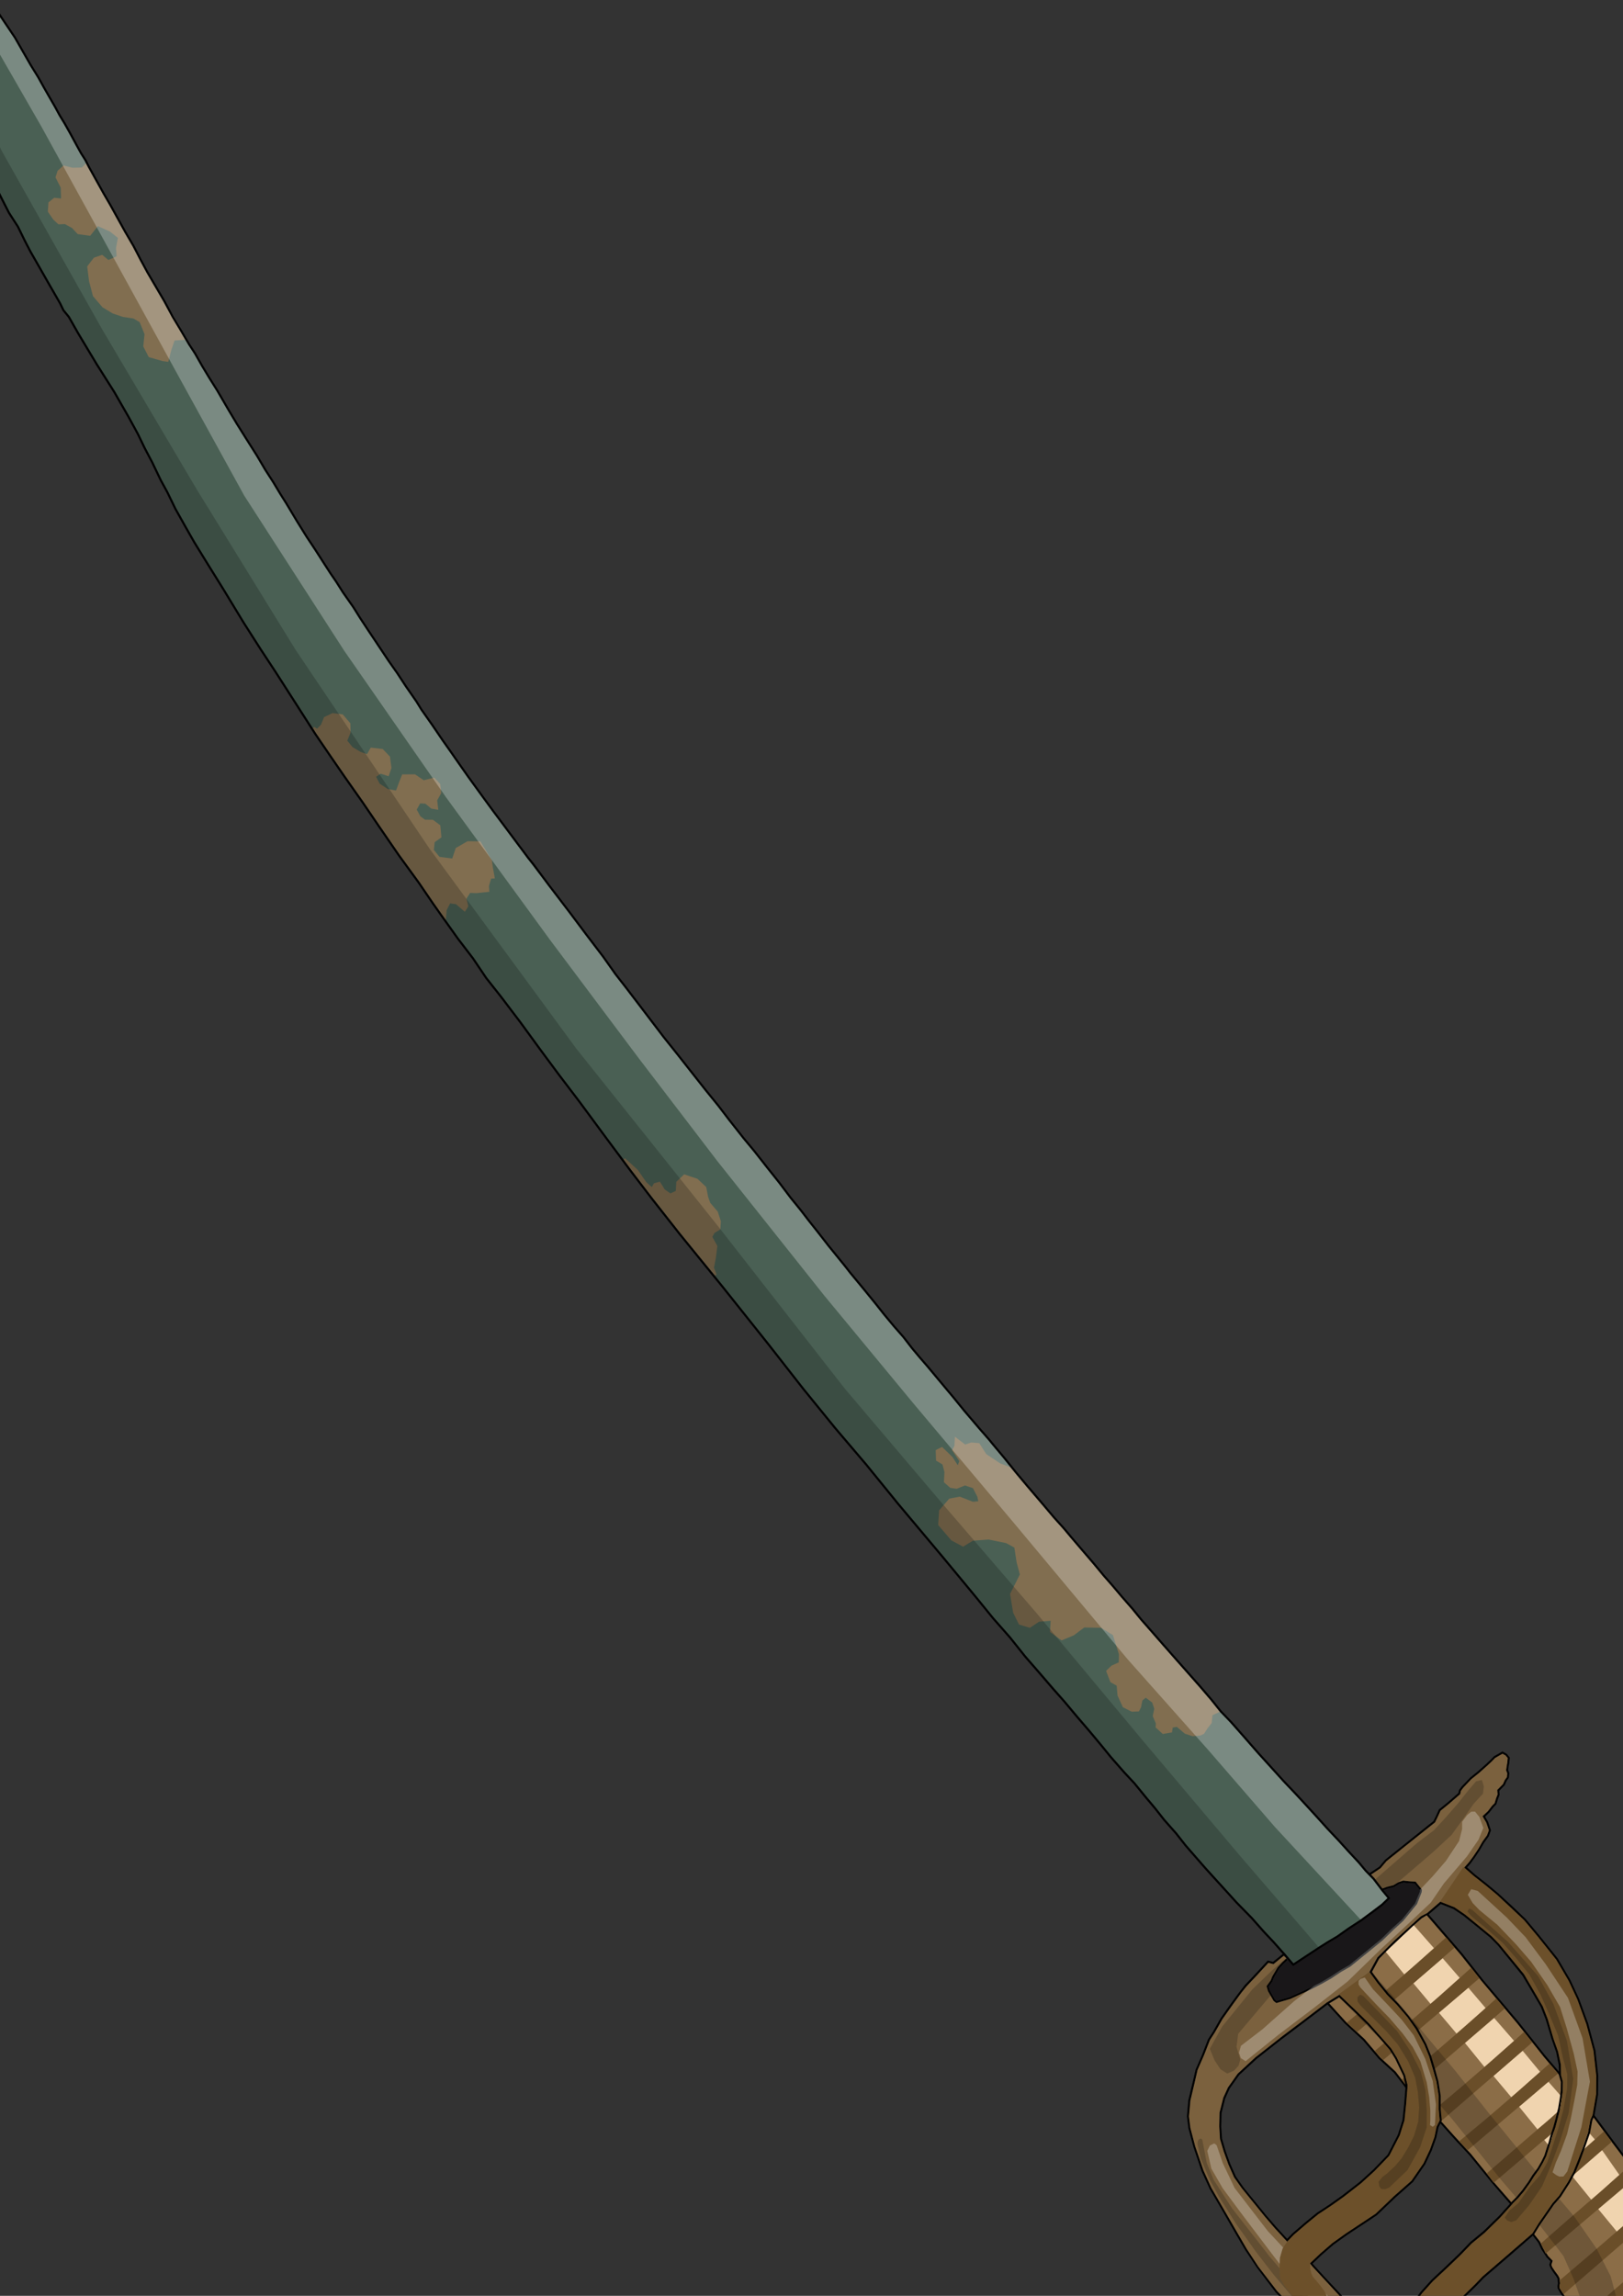 <?xml version="1.0" encoding="UTF-8" standalone="no"?>
<!-- Created with Inkscape (http://www.inkscape.org/) -->

<svg
   width="210mm"
   height="297mm"
   viewBox="0 0 210 297"
   version="1.1"
   id="svg1"
   xml:space="preserve"
   inkscape:version="1.4.2 (f4327f4, 2025-05-13)"
   sodipodi:docname="Cutlass.svg"
   inkscape:export-filename="Cutlass.png"
   inkscape:export-xdpi="11.94952"
   inkscape:export-ydpi="11.94952"
   xmlns:inkscape="http://www.inkscape.org/namespaces/inkscape"
   xmlns:sodipodi="http://sodipodi.sourceforge.net/DTD/sodipodi-0.dtd"
   xmlns="http://www.w3.org/2000/svg"
   xmlns:svg="http://www.w3.org/2000/svg"><rect x="0" y="0" width="210" height="297" fill="#333333" stroke="none"/><sodipodi:namedview
     id="namedview1"
     pagecolor="#505050"
     bordercolor="#eeeeee"
     borderopacity="1"
     inkscape:showpageshadow="0"
     inkscape:pageopacity="0"
     inkscape:pagecheckerboard="0"
     inkscape:deskcolor="#505050"
     inkscape:document-units="mm"
     inkscape:zoom="0.25"
     inkscape:cx="-140"
     inkscape:cy="710"
     inkscape:window-width="1920"
     inkscape:window-height="1009"
     inkscape:window-x="1912"
     inkscape:window-y="-8"
     inkscape:window-maximized="1"
     inkscape:current-layer="layer1" /><defs
     id="defs1" /><g
     inkscape:label="Ebene 1"
     inkscape:groupmode="layer"
     id="layer1"
     style="display:inline"
     transform="matrix(-0.631,-0.776,-0.776,0.631,261.847,171.558)"><g
       id="g12"
       inkscape:label="Handle"
       style="display:inline"><path
         style="display:inline;fill:none;stroke:#000000;stroke-width:0.265;stroke-dasharray:none;stroke-opacity:1"
         d="m -1.561,107.608 -0.065,-8.002 0.325,-0.716 0.39,-0.781 v -1.431 l 0.065,-1.887 0.26,-0.325 0.13,-0.52 0.195,-1.561 v -1.236 l 0.065,-1.496 0.065,-0.846 0.065,-0.52 -0.195,-1.171 -0.52,-0.195 H -1.301 l -0.455,0.455 -0.325,0.39 -0.325,0.325 -0.39,0.13 -0.39,0.39 -0.13,0.455 -0.26,0.52 -0.065,0.52 -0.065,0.52 -0.455,0.325 -0.26,0.455 -0.39,0.586 -0.065,0.52 -0.195,0.846 -0.065,0.846 -0.846,0.13 -1.041,0.39 -0.39,0.651 -0.26,0.976 -0.39,1.041 -0.325,1.041 -0.26,0.976 -0.13,0.781 -1.431,-0.228 -2.017,-0.455 -1.854,-0.358 -2.7,-0.39 -2.082,-0.26 -2.732,-0.033 -3.838,0.033 -3.155,0.488 -2.57,0.651 -3.22,1.106 -3.285,1.464 -2.732,1.757 -1.887,1.561 -1.822,2.082 -4.294,0.195 -3.448,0.13 -3.513,0.195 -3.253,0.455 -1.496,0.13 -0.26,-0.39 -0.976,-0.13 -0.325,0.455 -0.846,0.586 -1.106,0.716 -0.846,0.455 -1.106,0.52 -1.366,0.846 -1.106,0.911 -0.651,0.651 -0.846,0.716 -0.846,0.911 -0.52,0.976 -0.455,1.301 -1.301,-0.455 -1.171,-0.325 -0.846,-0.065 -0.325,0.781 -0.846,0.195 -0.781,0.26 -0.586,0.39 -0.39,0.911 -0.195,1.041 0.13,1.171 0.13,0.52 0.195,0.52 0.52,0.586 0.651,0.39 0.716,0.39 0.911,0.325 0.586,0.195 h 0.911 l 0.976,-0.651 0.651,-0.26 0.325,-0.065 0.26,0.976 0.651,0.976 0.846,0.976 0.781,0.781 0.716,0.846 0.976,0.781 0.781,0.065 0.716,0.065 -0.325,0.52 -0.13,1.041 0.065,1.171 0.455,0.52 0.651,0.52 0.455,0.065 -0.065,1.626 0.195,1.757 0.195,1.626 0.325,1.561 0.52,1.692 0.52,1.366 0.781,1.561 1.106,1.366 1.431,1.626 1.106,1.236 1.496,0.976 1.757,0.911 2.407,1.366 2.342,0.846 2.212,0.52 2.928,0.52 2.732,0.455 3.123,0.13 3.188,0.26 3.969,-0.13 2.732,-0.26 2.537,-0.39 3.188,-0.52 3.318,-0.52 2.422,-0.626 3.048,-1.139 2.289,-1.024 1.323,-0.828 1.495,-1.449 1.472,-1.932 0.989,-1.277 0.897,-1.748 1.116,-1.955 0.357,-1.104 0.725,-1.863 0.529,-1.863 0.515,-1.962 0.293,-1.269 0.26,-1.984 0.325,-2.245 -0.554,-0.419 v -1.886 l 0.046,-2.162 0.138,-3.082 0.322,-2.576 0.23,-2.438 0.46,-2.116 0.138,-1.058 -0.276,-1.38 -0.184,-1.794 z"
         id="path1"
         sodipodi:nodetypes="cccccccccccccccccccccccccccccccccccccccccccccccccccccccccccccccccccccccccccccccccccccccccccccccccccccccccccccccccccccccccccccccccccccccccccccccccccccccccccccc" /><path
         style="display:inline;fill:none;stroke:#000000;stroke-width:0.265;stroke-dasharray:none;stroke-opacity:1"
         d="m -26.024,124.068 2.472,-0.065 2.667,0.39 3.123,0.065 3.188,0.455 2.277,0.13 1.171,0.065 0.13,4.099 0.13,3.643 0.065,3.904 -0.195,3.123 -0.586,2.082 -0.651,1.301 -1.171,1.561 -1.366,1.171 -1.301,0.911 -1.561,0.651 -1.692,0.586 -1.692,0.455 -1.757,0.13 h -2.342 -2.277 l -2.082,-0.065 -2.147,-0.13 0.13,-1.106 0.065,-2.212 v -1.952 l -0.195,-1.887 -0.13,-2.017 -0.065,-2.928 0.13,-2.342 0.325,-2.667 1.171,-2.667 1.106,-1.692 1.561,-1.561 z"
         id="path2" /><path
         style="display:inline;fill:none;stroke:#000000;stroke-width:0.265;stroke-dasharray:none;stroke-opacity:1"
         d="m -10.344,107.868 -6.766,-0.195 -4.359,0.065 -7.156,-0.13 -5.4,0.065 -3.253,-0.065 1.041,-0.781 1.496,-0.781 1.626,-0.586 2.537,-1.041 1.626,-0.52 2.082,-0.325 2.602,-0.39 h 2.537 2.537 l 1.366,0.13 2.277,0.455 2.147,0.455 1.496,0.455 1.626,0.911 z"
         id="path3" /><path
         style="display:inline;fill:none;stroke:#000000;stroke-width:0.265;stroke-dasharray:none;stroke-opacity:1"
         d="m -32.204,123.482 -2.798,-0.13 -2.993,-0.195 h -2.277 -2.342 l -2.277,-0.065 -1.366,-0.049 -0.342,2.179 -0.26,2.879 -0.016,2.179 -0.244,1.968 -0.211,2.537 -0.163,2.423 -0.325,2.082 -0.586,2.342 -0.39,2.147 -0.455,1.757 -0.455,1.171 1.301,0.325 2.928,0.39 1.952,0.13 3.058,0.195 1.887,0.13 2.212,0.13 h 0.455 l 0.13,-1.692 0.065,-2.082 -0.13,-2.147 -0.26,-2.602 -0.195,-2.017 0.26,-3.253 0.13,-3.058 0.781,-2.667 0.846,-1.757 0.911,-1.496 0.846,-1.041 z"
         id="path4"
         sodipodi:nodetypes="ccccccccccccccccccccccccccccccccccccc" /><path
         style="display:inline;fill:none;stroke:#000000;stroke-width:0.265;stroke-dasharray:none;stroke-opacity:1"
         d="m -51.071,123.352 -1.301,0.033 -0.911,0.228 -1.236,0.13 -0.748,-0.065 -0.293,0.423 -0.39,0.13 -0.651,0.065 -0.618,0.033 -0.39,0.065 -0.325,0.228 -0.195,0.13 -0.228,0.26 -0.228,0.163 -0.586,0.098 -1.171,0.098 -0.163,0.228 -0.293,0.293 -0.033,0.358 0.195,0.26 0.163,0.293 0.195,0.13 0.195,0.293 0.033,2.667 v 2.049 l -0.065,2.31 0.13,0.781 0.13,1.204 0.195,0.683 0.098,0.716 0.195,0.618 0.228,0.716 0.195,0.553 0.586,1.139 0.455,0.911 0.358,0.488 0.455,0.651 0.39,0.52 0.586,0.553 0.716,0.618 0.586,0.488 0.52,0.26 0.358,0.033 0.325,-0.423 0.39,-0.683 0.325,-0.911 0.358,-1.106 v -1.139 l 0.26,-1.594 0.13,-0.878 0.13,-0.846 0.26,-1.041 0.065,-1.269 0.195,-2.114 0.163,-1.301 0.13,-4.619 z"
         id="path5" /><path
         style="display:inline;fill:#8b6d47;fill-opacity:1;stroke:#8b6d47;stroke-width:0.265;stroke-opacity:1"
         d="m -11.419,124.833 -3.106,-0.168 -3.204,-0.464 -3.135,-0.069 -2.693,-0.394 -1.967,0.072 -6.667,-0.583 -2.749,-0.132 -2.979,-0.196 -4.698,0.011 -3.45,-0.121 -5.137,0.314 -1.212,0.022 -0.9,0.223 -1.21,0.137 -0.891,-0.086 -0.32,0.501 -0.241,0.081 -0.618,0.058 -0.665,0.026 -0.468,0.093 -0.592,0.413 -0.184,0.222 -0.189,0.15 -0.493,0.069 -1.294,0.121 -0.232,0.302 -0.191,0.191 -0.089,-0.146 -0.437,-0.087 -0.356,-0.004 -0.429,0.073 -0.293,0.207 -0.443,0.098 -0.488,0.136 -0.409,0.234 -0.179,0.598 -0.026,0.561 -0.049,0.057 -0.364,-0.014 -0.742,0.974 -1.58,-0.138 -0.899,-0.726 -0.689,-0.821 -0.748,-0.744 -0.851,-0.982 -0.635,-0.942 -0.312,-1.172 -0.61,0.13 -0.679,0.272 -0.943,0.631 -0.796,-0.013 -1.428,-0.495 -0.655,-0.37 -0.659,-0.378 -0.435,-0.508 -0.191,-0.476 -0.11,-0.512 -0.126,-1.086 0.183,-0.996 0.362,-0.801 0.484,-0.325 0.752,-0.26 0.964,-0.211 0.297,-0.736 0.638,0.061 1.212,0.35 1.472,0.516 0.512,-1.541 0.496,-0.923 0.797,-0.866 0.842,-0.708 0.691,-0.687 1.069,-0.878 1.342,-0.846 1.183,-0.541 0.781,-0.419 1.061,-0.703 0.939,-0.651 0.248,-0.358 0.72,0.106 0.264,0.423 1.643,-0.15 3.281,-0.443 3.417,-0.2 3.535,-0.128 4.071,-0.189 7.203,-0.009 2.897,0.062 2.637,-0.032 2.952,-0.03 2.549,0.043 4.68,0.081 4.278,-0.053 6.616,0.187 0.08,0.611 -0.069,1.489 -0.197,2.831 -0.125,1.554 -0.19,1.673 -0.748,1.834 0.132,5.391 z"
         id="path15"
         inkscape:label="HandleColor4"
         sodipodi:nodetypes="ccccccccccccccccccccccccccccccccccccccccccccccccccccccccccccccccccccccccccccccccccccccccccccccccccccccc" /><path
         style="display:inline;fill:#f0d4af;fill-opacity:1;stroke:#f0d4af;stroke-width:0.265;stroke-opacity:1"
         d="m -14.173,110.09 3.692,0.142 -0.36,4.724 -3.53,-0.018 z"
         id="path24"
         sodipodi:nodetypes="ccccc" /><path
         style="display:inline;fill:#f0d4af;fill-opacity:1;stroke:#f0d4af;stroke-width:0.265;stroke-opacity:1"
         d="m -19.262,109.932 3.119,0.095 -0.114,4.724 -3.226,-0.041 z"
         id="path24-5"
         sodipodi:nodetypes="ccccc" /><path
         style="display:inline;fill:#f0d4af;fill-opacity:1;stroke:#f0d4af;stroke-width:0.265;stroke-opacity:1"
         d="m -24.4,109.792 3.201,0.072 -0.103,4.724 -3.273,-0.064 z"
         id="path24-0"
         sodipodi:nodetypes="ccccc" /><path
         style="display:inline;fill:#f0d4af;fill-opacity:1;stroke:#f0d4af;stroke-width:0.265;stroke-opacity:1"
         d="m -30.008,109.614 3.676,0.125 -0.12,4.707 -3.745,-9.6e-4 z"
         id="path24-50"
         sodipodi:nodetypes="ccccc" /><path
         style="display:inline;fill:#f0d4af;fill-opacity:1;stroke:#f0d4af;stroke-width:0.265;stroke-opacity:1"
         d="m -35.25,109.527 3.295,0.025 -0.149,4.724 -3.332,-0.053 z"
         id="path24-1"
         sodipodi:nodetypes="ccccc" /><path
         style="display:inline;fill:#f0d4af;fill-opacity:1;stroke:#f0d4af;stroke-width:0.265;stroke-opacity:1"
         d="m -40.857,109.353 3.692,0.142 -0.114,4.712 -3.519,0.006 z"
         id="path24-4"
         sodipodi:nodetypes="ccccc" /><path
         style="display:inline;fill:#f0d4af;fill-opacity:1;stroke:#f0d4af;stroke-width:0.265;stroke-opacity:1"
         d="m -46.655,109.545 4.09,0.142 -0.114,4.712 -4.15,0.006 z"
         id="path24-4-6"
         sodipodi:nodetypes="ccccc" /><path
         style="display:inline;fill:#f0d4af;fill-opacity:1;stroke:#f0d4af;stroke-width:0.265;stroke-opacity:1"
         d="m -52.499,110.003 4.113,-0.302 -0.138,4.852 -4.15,0.006 z"
         id="path24-4-6-6"
         sodipodi:nodetypes="ccccc" /><path
         style="display:inline;fill:#f0d4af;fill-opacity:1;stroke:#f0d4af;stroke-width:0.265;stroke-opacity:1"
         d="m -57.938,110.497 4.113,-0.302 -0.121,4.422 -4.034,-0.027 z"
         id="path24-4-6-6-2"
         sodipodi:nodetypes="ccccc" /><path
         style="display:inline;fill:#f0d4af;fill-opacity:1;stroke:#f0d4af;stroke-width:0.265;stroke-opacity:1"
         d="m -63.109,112.232 4.229,-1.543 -0.154,3.91 -4.216,1.114 z"
         id="path24-4-6-6-2-9"
         sodipodi:nodetypes="ccccc" /><path
         style="display:inline;fill:#f0d4af;fill-opacity:1;stroke:#f0d4af;stroke-width:0.265;stroke-opacity:1"
         d="m -68.841,115.754 4.08,-3.08 0.011,3.662 -4.183,3.462 z"
         id="path24-4-6-6-2-9-6"
         sodipodi:nodetypes="ccccc" /><path
         style="display:inline;fill:#6a4e29;fill-opacity:1;stroke:#6a4e29;stroke-width:0.265;stroke-opacity:1"
         d="m -14.34,107.989 -0.245,5.021 -0.154,5.395 -0.045,6.231 -1.519,-0.225 0.512,-16.434 0.879,0.018 z"
         id="path22"
         sodipodi:nodetypes="cccccccc" /><path
         style="display:inline;fill:#6a4e29;fill-opacity:1;stroke:#6a4e29;stroke-width:0.265;stroke-opacity:1"
         d="m -19.432,107.958 -0.245,5.029 -0.154,5.395 -0.07,5.768 -1.342,-0.081 0.359,-16.083 0.859,-0.02 z"
         id="path22-8"
         sodipodi:nodetypes="cccccccc" /><path
         style="display:inline;fill:#6a4e29;fill-opacity:1;stroke:#6a4e29;stroke-width:0.265;stroke-opacity:1"
         d="m -24.568,107.933 -0.235,4.988 -0.154,5.395 -0.032,5.476 -1.466,0.021 0.45,-15.905 0.875,0.015 z"
         id="path22-1"
         sodipodi:nodetypes="cccccccc" /><path
         style="display:inline;fill:#6a4e29;fill-opacity:1;stroke:#6a4e29;stroke-width:0.265;stroke-opacity:1"
         d="m -30.189,107.883 -0.236,5.039 -0.154,5.395 -0.092,5.061 -1.426,-0.132 0.462,-15.35 0.885,-0.009 z"
         id="path22-2"
         sodipodi:nodetypes="cccccccc" /><path
         style="display:inline;fill:#6a4e29;fill-opacity:1;stroke:#6a4e29;stroke-width:0.265;stroke-opacity:1"
         d="m -35.435,107.904 -0.216,4.951 -0.154,5.395 -0.056,4.792 -1.326,-0.091 0.319,-15.09 0.856,0.023 z"
         id="path22-23"
         sodipodi:nodetypes="cccccccc" /><path
         style="display:inline;fill:#6a4e29;fill-opacity:1;stroke:#6a4e29;stroke-width:0.265;stroke-opacity:1"
         d="m -40.764,107.239 -0.245,5.021 -0.154,5.395 -0.165,5.263 -1.245,0.045 0.357,-15.738 0.879,0.018 z"
         id="path22-85"
         sodipodi:nodetypes="cccccccc" /><path
         style="display:inline;fill:#6a4e29;fill-opacity:1;stroke:#6a4e29;stroke-width:0.265;stroke-opacity:1"
         d="m -46.692,107.981 -0.204,4.676 -0.154,5.395 -0.045,6.231 -1.519,-0.225 0.512,-16.031 0.85,-0.018 z"
         id="path22-9"
         sodipodi:nodetypes="cccccccc" /><path
         style="display:inline;fill:#6a4e29;fill-opacity:1;stroke:#6a4e29;stroke-width:0.265;stroke-opacity:1"
         d="m -52.23,108.21 -0.222,4.91 -0.154,5.395 -0.173,4.705 -1.139,0.278 0.289,-15.218 0.832,-0.053 z"
         id="path22-4"
         sodipodi:nodetypes="cccccccc" /><path
         style="display:inline;fill:#6a4e29;fill-opacity:1;stroke:#6a4e29;stroke-width:0.265;stroke-opacity:1"
         d="m -57.499,108.694 -0.245,5.021 -0.154,5.395 -0.121,5.26 -0.278,0.18 -0.196,0.256 -0.196,0.154 -0.763,0.072 0.482,-16.171 0.914,-0.111 z"
         id="path22-3"
         sodipodi:nodetypes="ccccccccccc" /><path
         style="display:inline;fill:#6a4e29;fill-opacity:1;stroke:#6a4e29;stroke-width:0.265;stroke-opacity:1"
         d="m -63.055,109.889 -0.245,5.546 -0.154,5.395 -0.032,7.479 -1.623,0.01 0.627,-17.621 0.768,-0.412 z"
         id="path22-87"
         sodipodi:nodetypes="cccccccc" /><path
         style="display:inline;fill:#6a4e29;fill-opacity:1;stroke:#6a4e29;stroke-width:0.265;stroke-opacity:1"
         d="m -68.578,113.564 -0.146,3.657 -0.154,5.395 0.005,3.527 -1.122,-1.251 0.164,-10.175 0.482,-0.528 z"
         id="path22-93"
         sodipodi:nodetypes="cccccccc" /><path
         style="display:inline;fill:#000000;fill-opacity:0.2;stroke:none;stroke-width:0.265;stroke-opacity:0.667"
         d="m -69.878,125.209 2.152,-1.964 2.76,-2.76 3.321,-1.497 3.929,-0.842 5.051,-0.374 6.876,0.14 h 10.617 l 6.782,-0.093 11.646,0.14 5.192,0.187 v 5.332 l -11.459,-1.076 -9.822,-0.327 -10.009,0.047 -7.671,-0.187 -5.238,0.14 -3.087,0.842 -3.274,1.169 -2.105,1.263 -2.619,2.198 -0.386,0.433 -0.55,-0.398 -0.971,-1.111 -0.55,-0.561 z"
         id="path31"
         sodipodi:nodetypes="cccccccccccccccccccccccccc" /><path
         style="display:inline;fill:none;stroke:#000000;stroke-width:0.265;stroke-dasharray:none;stroke-opacity:1"
         d="m -32.204,123.385 1.269,-0.846 1.366,-1.106 1.626,-0.943 1.626,-0.716 1.496,-0.618 1.594,-0.488 2.31,-0.423 1.887,-0.098 2.017,0.033 1.887,0.163 h 1.984 l 1.626,-0.098 0.781,-1.887 0.228,-1.984 0.163,-2.114 0.13,-1.984 0.065,-1.529 -0.13,-0.943"
         id="path6" /><path
         style="display:inline;fill:none;stroke:#000000;stroke-width:0.265;stroke-dasharray:none;stroke-opacity:1"
         d="m -26.015,123.98 1.38,-0.667 2.369,-0.575 1.403,-0.184 2.093,0.069 2.254,0.115 2.093,0.23 3.059,0.391 0.253,1.863"
         id="path7" /><path
         style="display:inline;fill:none;stroke:#000000;stroke-width:0.265;stroke-dasharray:none;stroke-opacity:1"
         d="m -51.088,123.385 0.52,-1.496 0.455,-1.561 0.423,-1.448 0.228,-1.334 0.667,-2.033 0.553,-1.334 0.846,-1.545 1.09,-1.822 0.846,-1.366 1.073,-1.252 0.293,-0.586"
         id="path8" /><path
         style="display:inline;fill:none;stroke:#000000;stroke-width:0.265;stroke-dasharray:none;stroke-opacity:1"
         d="m -46.241,123.059 0.114,-1.106 0.211,-1.122 0.342,-1.285 0.342,-0.992 0.277,-1.073 0.358,-0.943 0.374,-0.813 0.472,-0.716 0.52,-0.813 0.439,-0.602 0.732,-1.139 0.651,-0.911 0.83,-1.09 0.862,-0.976 0.699,-0.732 0.878,-0.732 1.057,-0.455"
         id="path9" /><path
         style="display:inline;fill:none;stroke:#000000;stroke-width:0.265"
         d="m -4.14,110.501 -0.276,-0.782 -0.368,-0.782 -0.092,-0.736 -0.23,-0.598 -0.69,-0.69 -0.368,-0.414 h -0.506 -0.276 -0.414 l -0.23,0.23 -0.782,1.38 -0.276,1.334 -0.276,1.38 -0.092,1.61 -0.184,2.07 v 1.932 1.978 1.426 l 0.23,1.38 0.138,1.518 0.23,1.334 0.322,1.518 0.414,1.656 0.322,1.242 0.552,1.288 0.138,0.368 0.368,0.092 0.782,-0.138 0.598,-0.092 0.552,-0.23 0.23,-0.828 0.276,-0.506 0.138,-0.368 0.322,-0.874 0.138,-0.828 0.046,-0.736"
         id="path11" /><path
         style="display:inline;fill:#7b613e;fill-opacity:1;stroke:#7b613e;stroke-width:0.265;stroke-opacity:1"
         d="m -10.011,105.526 1.468,-5.17 0.155,-0.928 0.214,-0.848 0.346,-1.124 0.408,-1.049 0.244,-0.934 0.32,-0.548 0.927,-0.34 1.045,-0.159 0.071,-1.048 0.204,-0.86 0.044,-0.434 0.386,-0.569 0.224,-0.411 0.505,-0.333 0.12,-1.093 0.262,-0.521 0.106,-0.42 0.307,-0.299 0.399,-0.124 0.536,-0.587 0.154,-0.185 0.392,-0.378 0.375,0.009 0.311,0.132 0.161,0.99 -0.076,0.683 -0.052,0.72 -0.065,1.403 0.009,1.303 -0.199,1.496 -0.122,0.474 -0.273,0.322 -0.061,2 -0.002,1.351 -0.42,0.856 -0.302,0.654 0.052,5.221 0.019,2.824 -0.224,1.191 0.123,1.332 -0.448,-0.036 -1.636,0.045 -0.185,-0.533 -0.351,-0.745 -0.096,-0.736 -0.255,-0.671 -0.576,-0.566 -0.581,-0.646 -1.448,0.01 -0.3,0.317 -0.815,1.448 -0.574,2.775 -0.094,1.659 -0.177,2.025 0.005,5.402 0.228,1.388 0.136,1.469 0.234,1.358 0.325,1.575 0.75,2.904 0.579,1.383 0.169,0.413 0.527,0.123 1.478,-0.242 0.701,-0.3 0.249,-0.932 0.264,-0.473 0.475,-1.28 0.135,-0.874 0.046,-0.649 0.228,0.038 -0.003,1.658 0.533,0.39 -0.327,2.285 -0.236,1.775 -0.202,0.965 -0.423,1.606 -0.689,2.472 -0.531,1.367 -0.195,0.519 -0.358,1.088 -0.99,1.748 -0.988,1.905 -0.996,1.279 -1.463,1.901 -1.472,1.443 -1.236,0.776 -2.237,1.018 -3.071,1.127 -2.398,0.633 -9.005,1.427 -2.717,0.281 -3.953,0.105 -3.061,-0.26 -3.226,-0.12 -5.627,-0.966 -2.264,-0.524 -2.279,-0.851 -2.889,-1.636 -1.22,-0.648 -1.456,-0.925 -2.404,-2.702 -1.038,-1.122 -0.93,-1.855 -0.541,-1.36 -0.497,-1.637 -0.338,-1.559 -0.371,-3.353 0.07,-1.884 -0.61,-0.065 -0.569,-0.423 -0.407,-0.472 -0.049,-1.082 0.122,-0.927 0.415,-0.667 0.393,-0.514 0.322,-0.403 h 0.368 l 0.173,-0.253 0.023,-0.575 0.15,-0.46 0.311,-0.173 0.541,-0.15 0.368,-0.081 0.288,-0.196 0.368,-0.058 h 0.334 l 0.288,0.069 0.132,0.104 -0.104,0.449 0.178,0.289 0.114,0.149 0.156,0.317 0.205,0.078 0.105,0.176 0.041,3.947 -0.081,3.059 0.15,0.805 0.127,1.196 0.196,0.65 0.086,0.748 0.633,1.903 1.064,2.11 1.249,1.703 0.626,0.592 1.317,1.121 0.61,0.282 0.431,0.023 4.001,1.522 1.463,0.357 2.944,0.383 9.209,0.587 0.508,-0.003 4.019,0.509 2.343,0.145 2.016,0.049 h 4.724 l 1.704,-0.115 1.776,-0.482 1.714,-0.601 1.549,-0.639 1.358,-0.98 1.382,-1.171 1.201,-1.612 0.657,-1.327 0.59,-2.119 0.194,-3.07 -0.079,-4.652 -0.138,-3.664 -0.107,-3.368 -0.251,-1.937 -0.171,-4.806 0.813,-2.009 0.309,-3.107 0.268,-4.627 -0.187,-0.903 z"
         id="path14"
         sodipodi:nodetypes="ccccccccccccccccccccccccccccccccccccccccccccccccccccccccccccccccccccccccccccccccccccccccccccccccccccccccccccccccccccccccccccccccccccccccccccccccccccccccccccccccccccccccccccccccccc"
         inkscape:label="HandleColor3" /><path
         style="display:inline;fill:#000000;fill-opacity:0.2;stroke:none;stroke-width:0.265;stroke-opacity:0.667"
         d="m -0.982,92.118 -0.304,1.637 -0.444,2.011 -0.421,2.432 -0.304,2.152 0.094,2.689 -0.187,5.917 -0.758,19.036 -0.295,3.541 -1.273,6.083 -1.221,3.053 -1.587,0.463 -1.323,0.132 -0.992,-0.331 -0.265,-0.926 0.132,-0.86 0.463,-0.661 1.587,-0.661 1.178,-1.234 1.149,-6.086 0.463,-2.91 0.265,-6.416 0.132,-6.019 0.265,-11.113 0.066,-2.051 0.198,-3.043 0.661,-2.447 0.661,-2.315 0.265,-1.786 0.661,-0.661 0.794,-0.331 z"
         id="path32"
         sodipodi:nodetypes="cccccccccccccccccccccccccccccccc" /><path
         style="display:inline;fill:#ffffff;fill-opacity:0.267;stroke:none;stroke-width:0.265;stroke-opacity:0.667"
         d="m -10.253,138.079 -0.033,-5.457 -0.198,-5.788 -0.099,-5.523 0.529,-5.92 0.265,-4.233 0.331,-4.597 0.86,-2.91 0.827,-4.498 0.728,-2.514 0.794,-1.455 1.422,-0.496 h 0.893 l 0.298,0.397 v 0.661 l -0.265,1.058 -0.728,0.595 -0.959,1.29 -0.926,2.943 -0.463,2.613 -0.463,3.506 -0.331,4.333 -0.463,7.144 -0.099,3.01 0.132,6.085 -0.232,5.49 0.099,3.473 -0.529,0.761 -0.695,0.265 z"
         id="path33" /><path
         style="display:inline;fill:#ffffff;fill-opacity:0.267;stroke:none;stroke-width:0.265;stroke-opacity:0.667"
         d="m -16.323,147.847 -2.292,0.842 -3.461,0.842 -3.508,0.093 -3.555,0.094 -3.414,-0.234 -5.098,-0.187 -4.116,-0.468 -5.098,-0.514 -5.145,-1.029 -3.929,-1.777 -1.777,-1.731 -1.777,-2.853 -0.842,-2.198 -0.374,-1.871 -0.187,-3.321 0.094,-2.806 0.047,-2.947 -0.468,-0.561 -1.029,-0.281 -0.889,0.14 -0.655,0.561 v 1.216 l 0.187,1.216 0.14,1.918 0.094,2.152 0.187,2.058 0.374,2.245 1.076,2.339 1.31,2.058 1.731,2.198 2.339,2.152 2.479,1.403 3.929,1.076 3.789,0.468 4.63,0.514 4.397,0.514 3.695,0.047 4.163,-0.14 3.929,-0.14 4.209,-0.187 2.9,-0.468 2.105,-1.029 0.327,-0.702 -0.14,-0.608 z"
         id="path27" /><path
         style="display:inline;fill:#000000;fill-opacity:0.2;stroke:none;stroke-width:0.265;stroke-opacity:0.667"
         d="m -14.593,148.829 -2.736,1.473 -2.268,0.678 -4.303,0.468 -7.858,0.164 -10.43,-0.21 -5.94,-0.748 -5.87,-1.427 -3.765,-2.502 -2.947,-3.414 -1.193,-2.268 -0.398,-0.187 -0.281,0.047 -0.07,0.187 1.099,2.432 2.175,2.456 1.427,1.637 1.941,1.216 1.52,0.748 1.941,0.889 2.339,0.748 3.672,0.725 3.718,0.491 3.227,0.14 5.659,0.117 3.695,-0.093 4.397,-0.281 4.046,-0.491 2.432,-0.444 2.97,-0.842 1.193,-0.585 0.585,-0.304 0.21,-0.21 0.117,-0.281 -0.07,-0.281 z"
         id="path30" /><path
         style="display:inline;fill:#6c502a;fill-opacity:1;stroke:#6c502a;stroke-width:0.265;stroke-opacity:1"
         d="m -11.531,118.512 0.247,4.597 -2.841,-0.352 -2.337,-0.272 -4.389,-0.182 -1.429,0.179 -2.418,0.589 -1.234,0.585 -0.233,0.2 -1.584,1.512 -1.515,1.512 -1.139,1.727 -1.197,2.736 -0.336,2.722 -0.136,2.394 0.046,2.229 0.018,0.66 0.128,1.936 0.2,1.998 -0.004,1.938 -0.061,2.18 -0.147,1.235 -0.301,0.946 -0.69,1.001 -0.978,0.874 -1.047,0.748 -1.185,0.173 -1.553,0.023 -1.771,-0.069 -0.943,-0.15 -0.552,-0.426 -0.288,-0.437 -0.161,-0.656 0.081,-0.506 0.207,-0.437 0.391,-0.311 0.414,-0.23 0.472,-0.104 0.886,-0.046 h 0.748 l 0.817,0.035 0.483,-0.138 0.518,-0.265 0.38,-0.276 0.288,-0.155 0.152,-1.915 0.063,-2.073 -0.135,-2.177 -0.449,-4.577 0.265,-3.295 0.121,-2.99 0.759,-2.599 0.845,-1.751 0.88,-1.461 0.865,-1.061 0.365,-0.802 1.141,-0.771 1.369,-1.113 1.61,-0.934 3.085,-1.302 1.584,-0.489 2.274,-0.408 1.829,-0.138 2.047,0.058 1.875,0.173 h 2.03 z"
         id="path12"
         inkscape:label="HandleColor1"
         sodipodi:nodetypes="ccccccccccccccccccccccccccccccccccccccccccccccccccccccccccccccccccc" /><path
         style="display:inline;fill:#ffffff;fill-opacity:0.267;stroke:none;stroke-width:0.265;stroke-opacity:0.667"
         d="m -11.576,119.294 -1.852,0.132 -3.407,-0.265 -2.017,-0.132 -2.547,0.066 -3.274,0.761 -2.844,1.058 -2.613,1.587 -1.984,1.786 v 0.364 l 0.397,0.132 0.463,-0.43 1.025,-0.827 1.356,-0.926 1.687,-0.959 2.646,-1.091 2.051,-0.397 2.216,-0.099 2.58,0.066 2.216,0.198 1.819,0.132 1.455,0.099 0.43,-0.066 0.364,-0.298 0.033,-0.331 z"
         id="path26" /><path
         style="display:inline;fill:#000000;fill-opacity:0.2;stroke:none;stroke-width:0.265;stroke-opacity:0.667"
         d="m -13.361,120.948 -3.407,-0.298 -2.844,-0.232 -3.01,0.298 -2.977,0.628 -2.249,1.058 -2.183,1.554 -1.654,1.356 -1.455,2.282 -1.257,3.109 -0.265,3.274 0.165,0.529 0.364,0.397 0.43,-0.033 0.496,-0.298 0.165,-0.794 -0.033,-0.695 0.099,-1.455 0.232,-1.257 0.562,-1.587 0.695,-1.521 1.058,-1.554 1.389,-1.29 1.654,-1.124 1.654,-0.893 2.216,-0.628 2.514,-0.331 2.183,0.066 2.547,0.265 2.216,0.232 0.661,-0.033 0.43,-0.331 0.033,-0.496 z"
         id="path29" /><path
         style="display:inline;fill:#6c502a;fill-opacity:1;stroke:#6c502a;stroke-width:0.265;stroke-opacity:1"
         d="m -8.714,100.467 -1.58,-0.273 -1.861,-0.417 -1.949,-0.384 -4.751,-0.644 -2.738,-0.038 -3.799,0.038 -3.13,0.475 -2.568,0.644 -3.207,1.107 -3.255,1.457 -2.695,1.732 -1.855,1.526 -1.758,2.016 -0.292,0.617 -1.095,1.267 -1.413,2.313 -1.325,2.343 -0.566,1.362 -0.661,2.005 -0.218,1.271 -0.894,3.088 -0.495,1.401 -0.25,8.491 -0.167,1.336 -0.158,1.678 -0.066,0.909 -0.043,0.798 -0.265,1.084 -0.518,3.247 v 1.181 l -0.702,2.056 -0.398,0.74 -0.407,0.512 -0.439,0.504 -0.537,0.504 -0.716,-0.049 -0.618,-0.374 -0.618,-0.651 -0.195,-0.586 -0.39,-0.553 -0.586,-0.455 -0.699,-0.553 -0.634,-0.407 -0.586,-0.39 -0.374,-0.407 -0.374,-0.228 -0.277,0.146 -0.228,0.342 -0.228,0.423 -0.081,0.504 0.049,0.634 1.57,1.754 1.863,2.092 1.43,0.942 0.594,0.269 0.505,0.294 0.397,0.13 0.537,0.049 h 0.618 l 0.976,0.016 0.52,-0.049 0.488,-0.244 0.374,-0.309 0.293,-0.537 0.277,-0.228 0.39,-0.472 0.309,-0.211 0.195,-0.557 0.496,-1.273 0.431,-1.728 0.39,-2.151 0.586,-2.318 0.325,-2.041 0.167,-2.489 0.179,-2.216 0.272,-2.285 0.012,-2.171 0.256,-2.741 0.39,-2.456 0.102,-1.041 0.211,-1.082 0.366,-1.35 0.313,-0.947 0.268,-1.025 0.418,-1.04 0.365,-0.813 0.996,-1.541 0.524,-0.717 0.644,-1.038 1.49,-2.003 0.946,-1.042 0.649,-0.702 0.893,-0.752 0.811,-0.321 1.07,-0.851 1.582,-0.804 1.666,-0.588 2.401,-1.015 1.739,-0.56 4.787,-0.747 5.049,0.037 1.428,0.127 4.328,0.889 1.63,0.482 1.607,0.911 z"
         id="path13"
         sodipodi:nodetypes="ccccccccccccccccccccccccccccccccccccccccccccccccccccccccccccccccccccccccccccccccccccccccccccccccccccccccccc"
         inkscape:label="HandleColor2" /><path
         style="fill:#191719;fill-opacity:1;stroke:#191719;stroke-width:0.265;stroke-opacity:1"
         d="m -5.819,110.149 1.285,0.008 -0.122,-0.394 -0.39,-0.764 -0.085,-0.748 -0.195,-0.496 -0.573,-0.577 -0.382,-0.419 -1.008,-0.008 -0.114,0.142 -0.728,1.326 -0.545,2.627 -0.085,1.679 -0.179,1.992 -0.008,5.31 0.228,1.37 0.142,1.504 0.24,1.48 0.362,1.578 0.675,2.676 0.659,1.525 0.187,0.028 1.277,-0.22 0.419,-0.179 0.207,-0.764 0.293,-0.537 0.439,-1.171 0.114,-0.76 0.033,-0.663 -1.025,-0.02 -0.518,-5.1 -0.27,-1.856 -0.131,-1.859 -0.192,-1.906 -0.128,-3.375 z"
         id="path16"
         sodipodi:nodetypes="cccccccccccccccccccccccccccccccccccc"
         inkscape:label="HandleColor3" /><path
         style="display:inline;fill:#ffffff;fill-opacity:0.267;stroke:none;stroke-width:0.265;stroke-opacity:0.667"
         d="m -12.114,100.888 -5.051,-0.748 -3.508,-0.281 -4.35,0.187 -5.192,0.514 -5.238,1.824 -4.958,2.806 -3.882,4.584 -3.29,5.024 -0.187,0.795 0.327,0.421 0.421,0.187 0.561,0.14 0.702,-1.123 0.773,-1.497 1.161,-1.937 1.169,-1.543 1.59,-1.918 1.356,-1.59 1.31,-1.123 2.105,-1.076 3.087,-1.356 2.713,-1.076 3.227,-0.514 3.695,-0.281 2.993,0.094 3.461,0.281 2.993,0.608 1.216,0.093 1.216,-0.187 0.281,-0.795 z"
         id="path25"
         sodipodi:nodetypes="cccccccccccccccccccccccccccccccc" /><path
         style="display:inline;fill:#000000;fill-opacity:0.2;stroke:none;stroke-width:0.265;stroke-opacity:0.667"
         d="m -13.564,102.992 -6.174,-0.982 -5.847,-0.234 -4.069,0.748 -4.771,1.637 -4.35,2.479 -3.04,3.227 -2.058,3.087 -1.777,2.993 -1.356,2.572 -0.842,2.853 -0.468,2.526 0.234,0.655 0.514,0.281 h 0.468 l 0.327,-1.029 v -1.497 l 0.702,-2.479 0.327,-1.918 0.702,-1.824 1.029,-1.637 1.403,-2.152 1.543,-2.152 1.824,-2.105 1.403,-1.169 2.152,-0.982 2.479,-1.263 2.853,-0.842 2.76,-0.748 2.9,-0.514 h 2.76 l 2.526,0.093 2.993,0.514 1.824,0.374 0.514,0.093 h 0.748 l 0.14,-0.421 z"
         id="path28" /><path
         style="display:inline;fill:#6a4e29;fill-opacity:1;stroke:#6a4e29;stroke-width:0.265;stroke-opacity:1"
         d="m -74.789,117.316 -0.047,6.209 0.514,0.175 0.047,-7.051 -0.234,-0.035 z"
         id="path23"
         sodipodi:nodetypes="cccccc" /></g><g
       id="g21"
       inkscape:label="Blade"
       style="display:inline"><path
         style="display:inline;fill:#4a6054;fill-opacity:1;stroke:#4a6054;stroke-width:0.265;stroke-opacity:1"
         d="m -5.36,110.649 1.148,0.016 1.828,-0.058 1.448,0.135 1.442,0.02 1.567,0.106 2.223,0.12 2.278,0.172 3.914,0.211 4.216,0.298 4.977,0.257 4.27,0.154 1.112,0.047 1.871,0.16 1.963,-0.016 13.681,0.5 1.774,-10e-4 2.073,0.072 2.495,0.062 1.429,0.041 1.928,0.022 5.887,0.133 1.544,0.081 3.87,0.089 3.405,0.058 2.304,0.006 3.802,0.026 4.583,0.13 2.48,-0.009 4.103,0.069 4.187,0.091 1.956,-0.055 2.735,0.086 3.102,-0.006 4.879,0.02 2.668,-0.035 1.947,0.003 5.851,-0.121 2.033,0.006 2.409,-0.086 5.075,-0.072 2.102,0.023 4.92,-0.103 0.785,-0.02 10.161,-0.095 1.167,-0.017 10.024,-0.296 2.833,-0.191 15.052,-0.536 1.016,0.005 5.585,-0.238 8.553,-0.45 9.391,-0.699 1.21,-0.167 2.433,-0.172 2.036,-0.215 2.752,-0.204 7.48,-0.77 2.123,-0.145 1.792,-0.211 1.8,-0.163 3.402,-0.373 2.178,-0.227 4.646,-0.643 1.759,-0.208 1.359,-0.197 1.748,-0.187 2.099,-0.338 5.017,-0.586 4.702,-0.713 5.688,-0.824 1.511,-0.161 4.044,-0.61 1.913,-0.356 4.479,-0.701 3.871,-0.762 2.138,-0.327 3.284,-0.595 6.097,-1.036 1.04,-0.23 1.044,-0.122 4.386,-0.794 1.299,-0.171 1.29,-0.239 4.158,-0.697 2.403,-0.342 3.454,-0.56 8.083,-0.721 3.828,0.401 2.276,0.358 0.037,0.073 -0.053,0.248 -0.964,0.89 -3.131,2.81 -1.358,1.033 -1.679,1.045 -3.432,1.879 -3.969,1.667 -2.086,0.651 -2.094,0.752 -2.745,0.651 -4.522,1.37 -2.615,0.703 -2.737,0.577 -2.155,0.252 -1.765,0.403 -1.728,0.358 -7.685,1.269 -0.903,0.216 -1.11,-0.012 -2.346,0.394 -4.412,0.642 -4.416,0.52 -3.847,0.638 -2.383,0.447 -2.021,0.476 -2.277,0.468 -2.175,0.52 -1.687,0.309 -2.407,0.565 -4.729,0.797 -1.818,0.252 -4.92,0.626 -5.152,0.72 -4.363,0.496 -4.245,0.435 -7.799,0.882 -1.187,0.13 -3.68,0.309 -5.188,0.394 -2.001,0.142 -5.156,0.435 -2.759,0.22 -4.425,0.246 -3.053,0.258 -2.662,0.179 -2.98,0.194 -3.292,0.096 -2.996,0.27 -3.192,0.04 -2.007,0.081 -1.949,0.058 -5.699,0.293 -2.91,0.127 -4.267,0.144 -6.176,0.288 -6.826,0.276 -5.865,0.127 -6.659,0.04 -4.549,-0.006 -9.465,0.086 -7.125,0.15 h -2.944 l -4.75,-0.017 -5.319,-0.121 h -6.717 l -8.81,-0.138 -5.578,-0.052 h -4.738 l -3.404,-0.127 -3.042,0.017 -7.864,-0.258 -5.748,-0.112 -3.688,-0.018 -2.36,-0.085 -2.063,-0.138 -4.128,-0.031 -2.012,0.026 -2.35,-0.089 -1.9,0.034 -3.707,-0.124 -6.122,-0.325 -2.837,-0.273 -2.408,-0.095 -1.859,-0.13 -2.247,-0.097 -1.393,-0.03 -0.42,-4.217 -0.328,-2.283 -0.104,-1.777 -0.213,-1.932 -0.132,-3.33 z"
         id="path17"
         inkscape:label="BladeColor"
         sodipodi:nodetypes="ccccccccccccccccccccccccccccccccccccccccccccccccccccccccccccccccccccccccccccccccccccccccccccccccccccccccccccccccccccccccccccccccccccccccccccccccccccccccccccccccccccccccccccccccccccccc" /><path
         style="fill:#816e50;fill-opacity:1;stroke:#816e50;stroke-width:0.265;stroke-opacity:1"
         d="m 111.897,127.121 0.948,-0.321 0.862,-1.025 1.025,-1.073 1.35,-0.244 0.26,-0.634 -0.114,-0.846 0.699,-0.651 1.171,-0.455 1.496,0.033 0.797,-0.277 1.122,-0.602 1.464,0.195 1.448,0.911 -0.098,1.269 -0.895,0.813 0.228,0.895 0.976,0.277 1.09,-0.146 0.26,0.586 -0.244,0.634 1.122,0.179 1.919,-0.146 2.212,0.328 -1.284,0.051 -4.105,0.13 -6.534,0.119 -4.344,0.009 z"
         id="path18"
         sodipodi:nodetypes="ccccccccccccccccccccccccccccc" /><path
         style="fill:#816e50;fill-opacity:1;stroke:#816e50;stroke-width:0.265;stroke-opacity:1"
         d="m 27.078,112.277 0.237,0.935 -0.748,0.748 -0.187,0.819 -0.257,0.772 0.117,0.444 0.538,0.795 0.842,0.538 1.38,0.257 0.327,0.608 -0.421,0.468 0.514,0.912 1.123,0.164 0.351,-0.327 0.982,-0.281 0.608,-0.748 0.865,-0.327 1.146,0.281 v 0.725 l -0.585,0.702 -0.21,0.468 0.491,0.655 1.099,0.491 1.543,-0.398 1.099,-0.748 0.889,0.351 1.356,-0.444 0.07,-0.865 -0.281,-1.052 0.878,-0.742 2.48,-0.992 1.786,0.628 1.455,1.72 0.066,1.72 0.463,1.554 1.654,0.43 1.124,-1.025 0.959,1.389 0.132,1.389 1.124,0.761 1.587,-0.364 2.084,-1.191 0.628,-1.422 0.529,-1.158 1.488,-0.661 1.753,-1.025 1.191,0.496 1.819,1.488 1.191,1.72 0.198,1.422 1.488,0.628 2.547,0.066 1.323,-1.224 0.331,-1.885 -0.627,-1.151 -1.567,-0.889 -0.491,-0.725 0.655,-0.351 1.31,-0.281 1.006,0.631 0.351,1.123 0.561,0.514 0.982,0.164 0.959,-0.865 0.982,-0.444 0.889,0.327 0.959,-0.725 -0.164,-0.725 -1.754,-0.21 -1.497,0.164 0.444,-0.772 1.684,-0.164 0.21,-0.538 0.725,-0.655 -1.45,-0.351 -0.304,-0.819 -0.655,-0.678 -1.637,0.187 -2.105,-0.655 -1.234,-0.719 -4.917,-0.07 -5.309,-0.17 -3.426,-0.07 -10.114,-0.257 -2.514,-0.018 -6.077,-0.219 -7.086,-0.257 z"
         id="path19"
         sodipodi:nodetypes="cccccccccccccccccccccccccccccccccccccccccccccccccccccccccccccccccccccccccccccccccccccccc" /><path
         style="fill:#816e50;fill-opacity:1;stroke:#816e50;stroke-width:0.265;stroke-opacity:1"
         d="m 169.878,125.098 0.695,-0.678 0.446,-1.009 -0.661,-0.612 -1.373,-0.248 0.198,-0.595 0.926,-0.446 0.314,-0.959 -0.579,-0.661 -0.843,-1.29 0.529,-0.38 0.628,-0.91 -0.248,-0.347 1.075,-0.595 0.827,-0.496 2.745,-0.38 0.992,1.191 0.265,1.654 -0.794,1.257 1.323,1.257 h 1.257 l 0.794,-0.794 -0.066,-1.058 1.191,-0.794 1.058,0.265 0.661,0.794 0.794,0.198 1.058,-0.198 0.397,-0.992 -0.529,-0.595 -0.992,-0.198 -0.529,-0.463 0.926,-0.595 0.397,-0.992 0.926,-0.595 0.992,0.066 0.595,1.257 1.323,0.397 0.959,1.191 -0.463,0.827 -0.661,1.124 0.926,0.794 1.257,0.397 1.124,-0.232 -0.066,-0.893 -0.86,-0.562 0.529,-0.827 1.191,-0.728 1.257,0.099 1.025,0.992 -0.364,0.926 0.86,0.529 1.158,0.43 h 1.191 l 0.562,-1.025 0.893,-0.695 1.422,0.033 0.893,0.86 0.265,1.091 -0.496,0.893 -0.099,0.86 0.519,0.166 -0.971,0.111 -4.613,0.386 -3.987,0.298 -2.368,0.17 -4.192,0.351 -3.566,0.286 -4.484,0.251 -2.83,0.251 z"
         id="path20"
         sodipodi:nodetypes="ccccccccccccccccccccccccccccccccccccccccccccccccccccccccccccccccccccccc" /><path
         style="display:inline;fill:#816e50;fill-opacity:1;stroke:#816e50;stroke-width:0.265;stroke-opacity:1"
         d="m 249.258,104.134 0.739,1.033 -0.748,1.193 -0.865,1.169 0.421,0.398 1.497,1.052 1.427,-0.304 1.123,-1.123 1.684,-0.514 0.935,0.351 1.029,0.935 1.146,0.725 1.427,0.514 1.847,0.047 1.801,-0.819 1.567,-0.982 0.304,-1.286 -0.351,-0.959 -1.029,-0.21 -0.351,-1.286 0.959,-0.678 0.889,-1.052 1.38,0.304 1.637,0.819 -0.351,1.59 1.099,1.029 1.052,0.07 1.029,0.421 0.491,0.655 0.819,0.117 1.193,-0.093 0.795,-0.748 v -0.842 l -0.702,-0.702 1.263,-0.959 1.427,-0.304 0.444,-0.678 0.047,-0.912 -0.935,-0.702 -0.772,-1.006 0.064,-0.637 -1.913,0.361 -4.09,0.697 -2.587,0.463 -3.316,0.532 -2.244,0.445 -2.474,0.458 -1.798,0.283 -2.024,0.322 -1.789,0.338 -1.311,0.19 -1.146,0.157 z"
         id="path21"
         sodipodi:nodetypes="ccccccccccccccccccccccccccccccccccccccccccccccccccccc" /><path
         style="display:inline;fill:#ffffff;fill-opacity:0.267;stroke:none;stroke-width:0.265;stroke-opacity:0.667"
         d="m -5.416,114.986 16.302,1.043 13.111,0.408 15.695,0.689 22.914,0.292 20.225,0.331 18.097,0.148 22.225,-0.242 16.735,-0.502 19.16,-0.755 22.87,-1.202 22.941,-1.736 23.703,-2.618 19.171,-3.483 19.232,-3.51 15.28,-2.778 17.132,-2.778 4.4,-2.245 -2.384,-0.241 -7.452,0.556 -32.483,5.507 -19.96,3.087 -20.966,2.853 -22.685,2.245 -13.377,1.076 -16.37,0.935 -11.132,0.234 -14.686,0.655 -11.6,0.094 -12.862,0.14 -14.172,0.327 -13.564,-0.234 -7.343,0.047 -6.034,-0.093 -4.666,-0.093 -5.706,0.035 -2.514,-0.035 -3.414,-0.105 -4.467,-0.152 -5.496,-0.152 -7.31,-0.081 -8.123,-0.324 -8.668,-0.289 -6.637,-0.255 -5.029,-0.3 -8.682,-0.551 -5.382,-0.3 -2.924,-0.195 -3.171,-0.031 -0.091,1.191 z"
         id="path34"
         sodipodi:nodetypes="ccccccccccccccccccccccccccccccccccccccccccccccccccc" /><path
         style="display:inline;fill:none;stroke:#000000;stroke-width:0.265;stroke-dasharray:none;stroke-opacity:1"
         d="m -4.469,125.426 1.496,0.033 2.407,0.098 1.789,0.13 2.407,0.098 2.798,0.26 2.44,0.13 1.724,0.098 1.854,0.098 1.887,0.065 1.952,0.065 1.984,-0.033 2.342,0.098 1.952,-0.033 1.724,0.033 h 2.407 l 1.887,0.13 2.7,0.098 h 2.017 l 2.472,0.033 2.31,0.065 2.537,0.033 2.245,0.098 2.537,0.065 2.96,0.098 3.123,-0.033 3.318,0.13 h 3.676 l 6.573,0.058 8.925,0.138 h 6.625 l 6.21,0.138 h 6.487 l 7.315,-0.138 9.385,-0.092 h 8.971 l 5.704,-0.092 4.554,-0.138 5.336,-0.23 5.842,-0.276 4.324,-0.138 4.14,-0.184 4.324,-0.23 4.094,-0.138 3.128,-0.046 3.082,-0.276 3.128,-0.092 3.634,-0.23 1.978,-0.138 3.266,-0.276 4.324,-0.23 4.554,-0.368 3.772,-0.322 4.002,-0.276 3.45,-0.276 3.266,-0.276 4.876,-0.552 4.462,-0.506 3.634,-0.368 4.002,-0.46 5.014,-0.69 3.634,-0.46 3.496,-0.46 2.208,-0.368 2.668,-0.46 2.346,-0.552 1.748,-0.322 2.484,-0.598 2.07,-0.414 1.932,-0.46 2.484,-0.46 3.68,-0.598 4.232,-0.506 4.508,-0.644 2.484,-0.414 h 1.104 l 0.966,-0.23 2.852,-0.46 2.484,-0.414 2.254,-0.368 1.564,-0.322 1.978,-0.46 2.116,-0.23 2.576,-0.552 2.806,-0.736 2.53,-0.782 2.024,-0.598 2.714,-0.644 2.162,-0.782 2.07,-0.644 2.07,-0.874 1.886,-0.782 1.702,-0.92 1.84,-1.012 1.61,-1.012 1.426,-1.058 1.61,-1.472 1.61,-1.426 0.92,-0.874 0.092,-0.414 -0.138,-0.276 -2.346,-0.368 -3.036,-0.322 -0.92,-0.092 -8.097,0.736 -1.817,0.299 -2.254,0.368 -1.794,0.23 -1.564,0.276 -1.403,0.23 -1.311,0.207 -1.357,0.253 -1.219,0.161 -1.334,0.23 -1.817,0.345 -1.15,0.207 -1.035,0.115 -0.943,0.207 -1.932,0.345 -1.955,0.345 -1.61,0.253 -2.07,0.368 -1.932,0.345 -2.093,0.322 -2.001,0.414 -1.817,0.345 -1.955,0.299 -2.262,0.347 -2.31,0.439 -2.049,0.293 -2.033,0.309 -1.366,0.146 -1.838,0.309 -1.838,0.26 -1.887,0.228 -2.684,0.423 -2.245,0.325 -2.245,0.277 -2.602,0.309 -2.049,0.309 -1.903,0.211 -1.822,0.26 -1.366,0.163 -2.716,0.39 -2.31,0.293 -2.033,0.195 -2.017,0.228 -1.643,0.179 -1.22,0.098 -1.659,0.195 -2.293,0.163 -1.708,0.211 -1.936,0.195 -1.415,0.13 -3.237,0.309 -1.903,0.13 -2.066,0.211 -2.358,0.179 -1.269,0.163 -2.342,0.163 -2.456,0.211 -1.935,0.13 -0.83,0.065 -2.944,0.211 -3.253,0.179 -2.228,0.114 -2.049,0.081 -3.107,0.13 -2.456,0.098 h -0.943 l -3.483,0.148 -4.508,0.138 -3.427,0.138 -3.657,0.115 -2.737,0.184 -2.3,0.046 -2.99,0.092 -2.139,0.069 -2.875,0.092 -2.806,0.023 -2.875,0.046 -3.013,0.046 h -2.599 l -2.277,0.069 -3.036,0.046 -2.185,-0.023 -2.691,0.046 -2.438,0.023 -2.576,0.092 h -2.001 l -1.679,0.046 -1.978,0.023 -2.208,0.046 h -1.748 -1.541 l -1.196,0.023 -2.806,-0.023 h -2.346 l -1.725,0.023 -2.047,-0.023 -1.84,-0.069 -1.84,0.046 -1.564,-0.023 -1.495,-0.046 -1.863,-0.023 -1.771,-0.023 -1.518,-0.023 h -2.277 l -3.082,-0.069 -1.863,-0.069 h -0.759 l -2.359,-0.035 -2.375,0.016 -2.358,-0.033 -2.635,-0.065 -2.684,-0.049 -1.87,-0.098 -1.383,-0.016 -2.114,-0.049 -2.489,-0.065 -2.001,-0.016 -1.724,-0.065 -1.854,-0.033 -2.098,-0.081 h -1.805 l -1.692,-0.065 -2.749,-0.098 -2.537,-0.098 -2.7,-0.114 -1.887,-0.081 -2.196,-0.049 -1.919,0.016 -1.952,-0.163 -2.489,-0.098 -2.798,-0.098 -2.407,-0.13 -2.489,-0.13 -2.342,-0.179 -2.082,-0.13 -1.952,-0.114 -1.984,-0.098 -2.179,-0.163 -1.854,-0.098 -1.903,-0.13 -1.399,-0.016 -1.448,-0.13 -1.952,0.065 -1.252,-0.016 -0.098,1.204 0.049,1.513 0.081,1.805 0.211,2.033 0.114,1.724 0.228,1.529 0.146,1.269 0.195,1.903 z"
         id="path10" /><path
         style="display:inline;fill:#000000;fill-opacity:0.2;stroke:none;stroke-width:0.265;stroke-opacity:0.667"
         d="m -4.794,121.444 15.832,0.444 19.124,0.349 21.696,0.265 19.05,0.529 19.05,0.397 26.591,-0.529 29.369,-0.265 32.147,-1.587 30.824,-2.778 24.209,-3.175 23.812,-3.572 26.194,-4.498 14.817,-4.101 5.28,-1.825 -0.791,0.914 -5.36,2.828 -3.952,1.754 -2.222,0.702 -2.105,0.865 -2.479,0.491 -3.789,1.099 -3.531,0.912 -2.947,0.748 -1.871,0.187 -3.485,0.748 -3.064,0.491 -4.116,0.631 -1.473,0.421 -1.216,-0.07 -2.783,0.468 -8.219,1.104 -6.185,1.058 -2.282,0.661 -2.084,0.331 -2.282,0.529 -1.951,0.232 -2.117,0.628 -2.646,0.397 -2.15,0.364 -4.796,0.628 -5.259,0.728 -4.101,0.496 -3.473,0.397 -2.679,0.232 -3.208,0.397 -3.307,0.298 -2.48,0.331 -4.167,0.43 -3.969,0.265 -3.539,0.198 -3.803,0.397 -3.836,0.331 -3.407,0.099 -3.109,0.265 -3.936,0.265 -2.613,0.198 -1.819,0.066 h -1.521 l -2.084,0.232 h -1.091 l -2.943,0.033 -2.282,0.165 -3.969,0.099 -3.274,0.165 -6.935,0.307 -5.426,0.187 -5.847,0.281 -4.724,0.234 -5.192,0.047 -4.864,0.047 -4.537,-0.14 -6.174,0.047 -4.958,0.14 -5.098,0.094 h -4.584 l -4.49,-0.047 -3.227,-0.093 -8.987,-0.044 -5.06,-0.033 h -7.64 l -5.722,-0.066 -3.241,-0.198 -2.58,0.132 -2.447,-0.099 -5.226,-0.265 -2.844,0.066 -3.01,-0.132 -2.183,0.033 H 29.6 l -2.051,-0.165 -1.885,-0.132 -1.455,0.033 -1.389,-0.033 H 21.663 l -1.158,0.066 -1.191,-0.132 -1.323,-0.033 h -1.224 l -1.389,0.033 -1.819,-0.066 -1.521,-0.066 -4.167,-0.132 -2.315,-0.232 -1.984,-0.198 -2.084,-0.099 -1.852,-0.099 -1.488,-0.066 -1.587,-0.033 -0.992,-0.033 -0.076,-1.455 -0.166,-1.078 -0.068,-0.712 z"
         id="path35"
         sodipodi:nodetypes="cccccccccccccccccccccccccccccccccccccccccccccccccccccccccccccccccccccccccccccccccccccccccccccccccccccccccccccccccc" /></g></g></svg>
